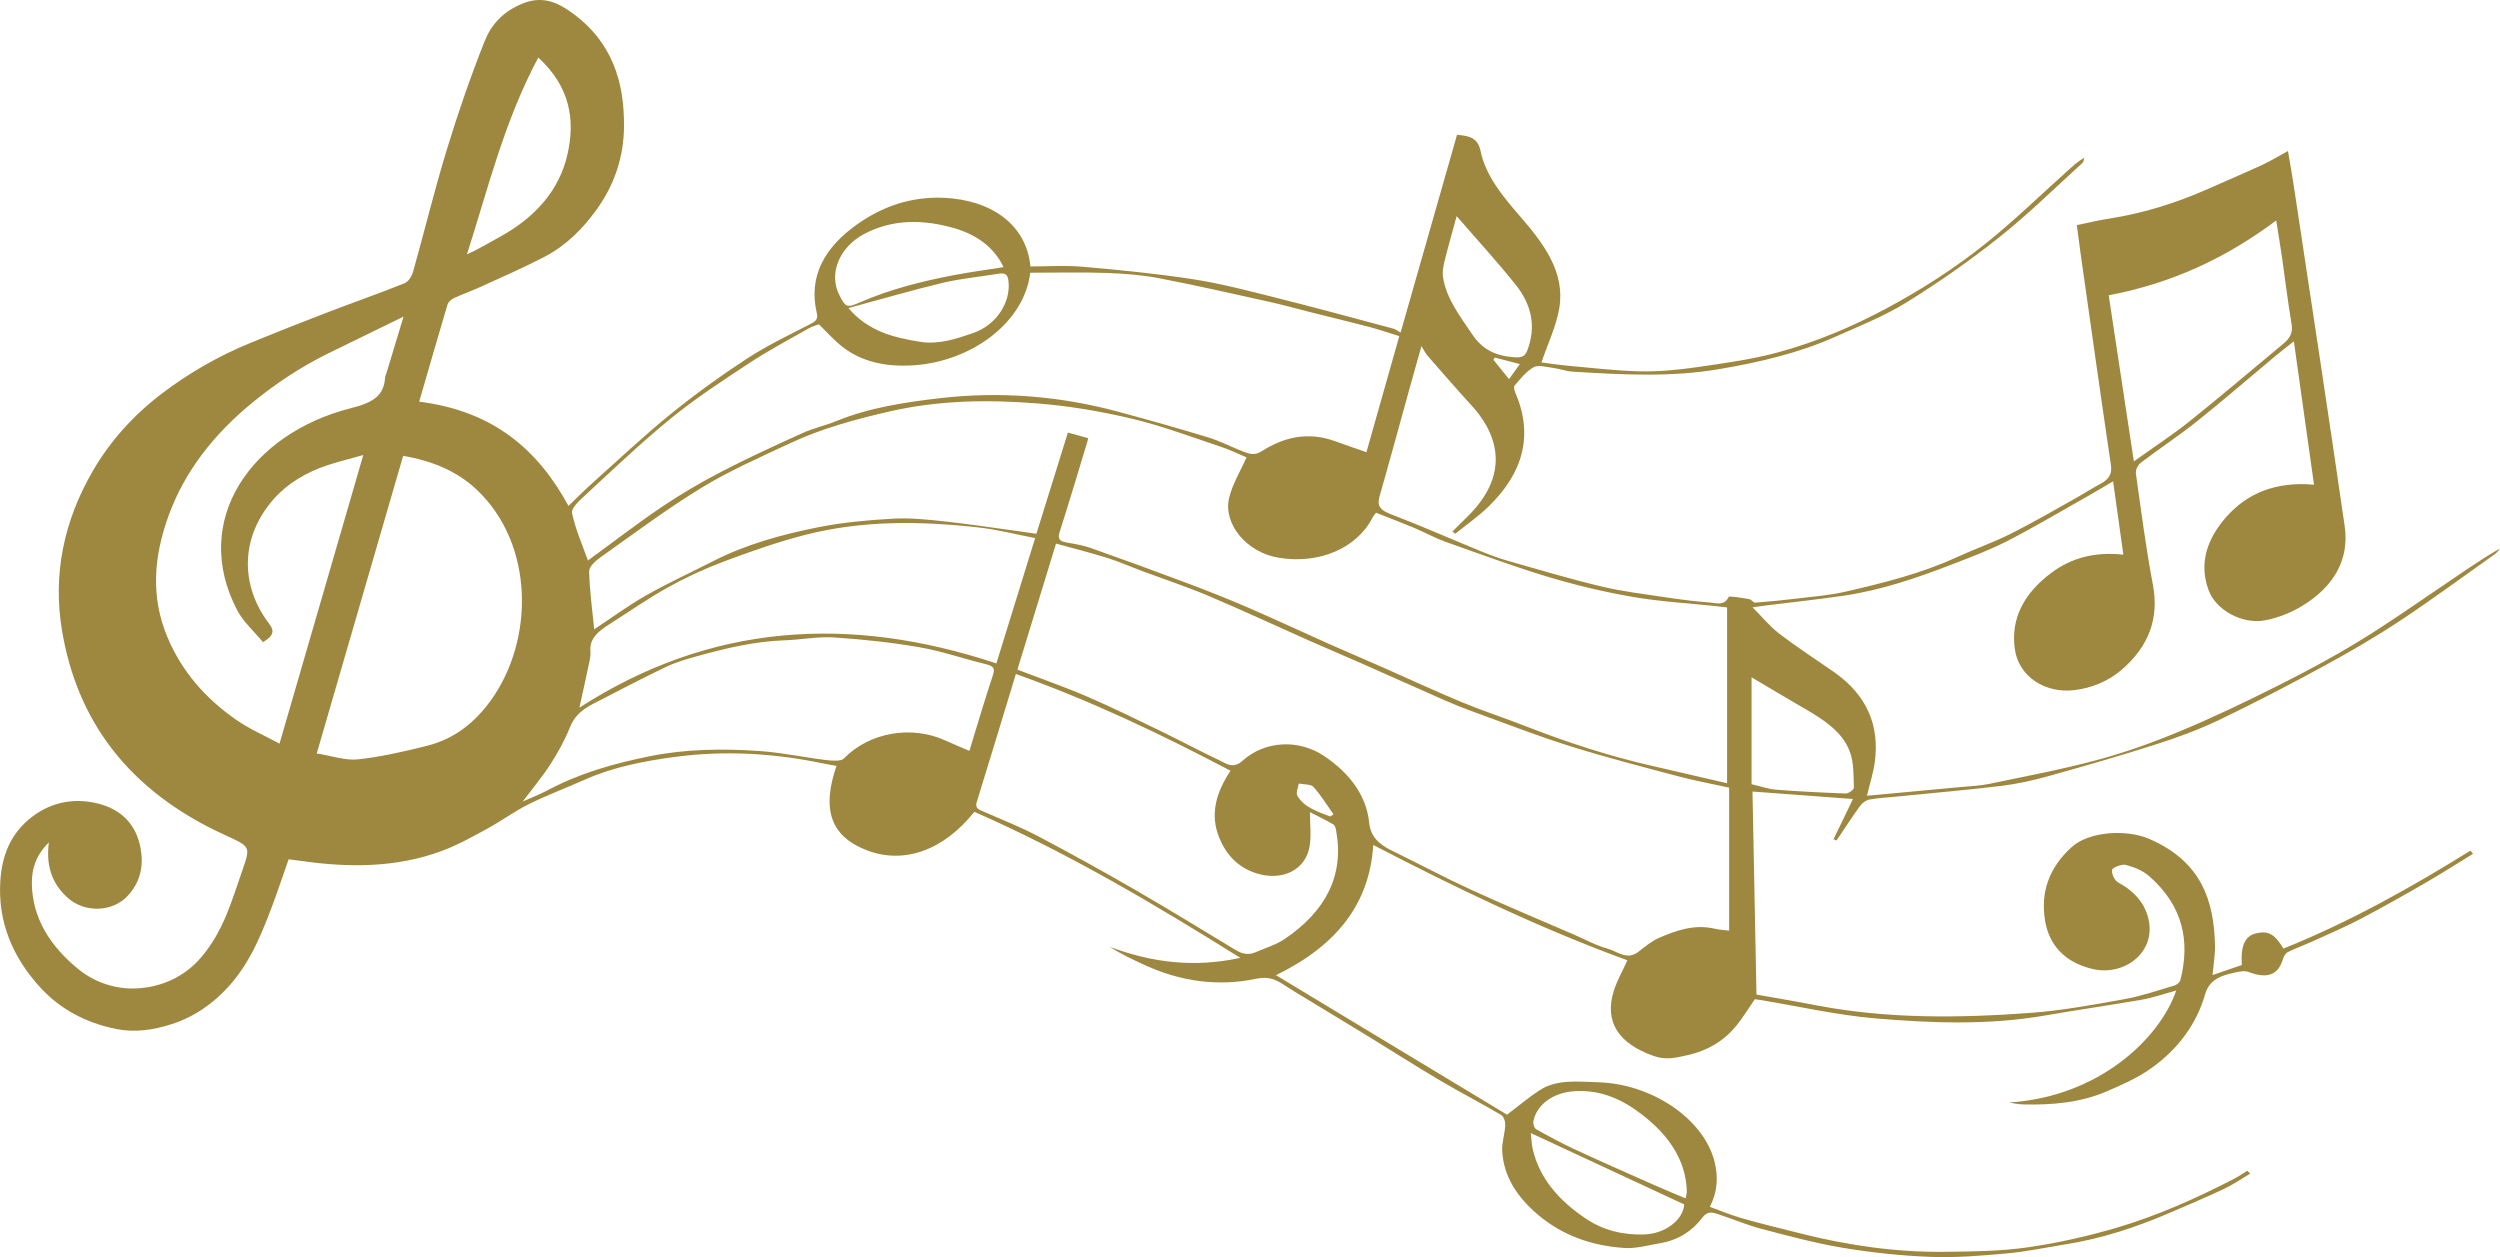 <?xml version="1.0" encoding="UTF-8"?>
<svg id="Capa_1" data-name="Capa 1" xmlns="http://www.w3.org/2000/svg" viewBox="0 0 402.31 202.3">
  <defs>
    <style>
      .cls-1 {
        fill: #9e883f;
        stroke-width: 0px;
      }
    </style>
  </defs>
  <path class="cls-1" d="m362.05,188.9c-1.39.82-2.7,1.74-4.17,2.43-2.95,1.39-5.98,2.67-9,3.96-5.28,2.25-10.76,4.06-16.62,4.98-3.09.49-6.16,1.15-9.28,1.43-4.09.37-8.23.72-12.32.56-4.74-.18-9.51-.69-14.16-1.47-4.43-.74-8.76-1.92-13.08-3.05-2.31-.61-4.5-1.54-6.75-2.29-1.05-.35-1.85-.69-2.79.57-1.51,2.03-3.78,3.54-6.73,4.04-1.9.32-3.84.89-5.71.77-5.33-.34-9.99-2.04-13.86-5.28-3.46-2.91-5.63-6.26-5.84-10.37-.07-1.36.43-2.73.49-4.11.03-.56-.21-1.38-.68-1.66-3.22-1.9-6.59-3.63-9.81-5.54-3.98-2.35-7.84-4.83-11.78-7.24-3.89-2.38-7.81-4.74-11.71-7.11-.3-.18-.6-.38-.9-.57-1.54-.95-2.66-1.97-5.22-1.44-6.13,1.29-12.16.4-17.77-2.15-1.96-.89-3.91-1.8-5.75-2.98,6.64,2.47,13.4,3.41,20.99,1.76-13.89-8.68-27.72-16.88-42.8-23.5-4.99,6.25-11.38,8.49-17.36,6.17-5.71-2.22-7.26-6.47-4.83-13.56-.73-.13-1.46-.25-2.17-.4-7.8-1.63-15.72-2.11-23.63-1.07-5.06.66-10.12,1.64-14.74,3.7-2.98,1.33-6.08,2.49-8.98,3.93-2.35,1.17-4.42,2.72-6.72,3.97-2.36,1.28-4.73,2.62-7.29,3.56-7.29,2.7-14.91,2.71-22.62,1.6-.62-.09-1.24-.16-2.01-.26-.93,2.64-1.79,5.24-2.76,7.81-1.95,5.17-4.08,10.29-8.6,14.36-2.1,1.89-4.51,3.41-7.49,4.37-2.95.94-5.9,1.37-8.9.77-4.9-.99-9.01-3.22-12.1-6.56C1.92,153.98-.35,148.23.05,141.79c.25-4,1.57-7.68,5.21-10.42,3.2-2.41,7.14-3.11,11.18-1.87,3.66,1.13,5.55,3.71,6.16,6.88.53,2.77.11,5.39-1.99,7.72-2.46,2.72-7.01,2.85-9.76.34-2.69-2.46-3.42-5.35-2.99-8.87-2.16,2.12-2.77,4.37-2.73,6.7.1,5.49,2.94,10.02,7.57,13.76,2.53,2.04,5.89,3.2,9.28,3.03,4.17-.21,7.76-1.96,10.32-4.92,3.71-4.28,5.04-9.35,6.77-14.28,1.28-3.66,1.16-3.64-2.84-5.47-15.62-7.12-23.84-18.46-26.25-32.92-1.5-8.98.25-17.62,5.02-25.79,2.77-4.74,6.47-8.88,11.16-12.43,4.31-3.26,9.04-5.98,14.24-8.11,3.98-1.63,8-3.22,12.03-4.77,4.21-1.62,8.5-3.11,12.67-4.79.67-.27,1.19-1.18,1.38-1.87,1.84-6.53,3.43-13.11,5.42-19.61,1.79-5.87,3.8-11.7,6.08-17.44,1.04-2.64,2.97-4.89,6.35-6.18,3.09-1.17,5.47,0,7.42,1.37,6.87,4.81,8.74,11.46,8.67,18.59-.05,4.76-1.49,9.27-4.47,13.37-2.18,3-4.81,5.7-8.4,7.56-3.34,1.73-6.84,3.25-10.29,4.83-1.37.63-2.83,1.13-4.2,1.77-.45.21-.92.63-1.04,1.03-1.54,5.15-3.02,10.32-4.56,15.64,12.08,1.51,19.18,7.87,24.02,16.77,1.5-1.43,2.84-2.78,4.27-4.05,4.03-3.6,7.95-7.3,12.18-10.73,3.9-3.16,8.03-6.15,12.31-8.94,3.19-2.09,6.76-3.78,10.22-5.57.89-.46,1.2-.83.98-1.75-1.38-5.91,1.25-10.59,6.6-14.34,3.99-2.8,8.57-4.42,13.82-4.2,7.63.33,13.33,4.29,13.96,11.05,2.77,0,5.59-.2,8.35.04,5.92.52,11.86,1.1,17.72,2,4.44.68,8.79,1.82,13.13,2.91,6.44,1.61,12.84,3.36,19.25,5.07.33.09.6.32,1.12.62,3.05-10.68,6.05-21.22,9.08-31.82,2.14.16,3.37.57,3.79,2.61.81,3.93,3.51,7.22,6.27,10.4,3.87,4.45,7.37,9.07,6.4,14.87-.49,2.93-1.86,5.75-2.87,8.75,1.1.14,2.65.38,4.2.52,3.91.35,7.82.83,11.74.91,3.02.06,6.08-.24,9.06-.67,4.41-.64,8.89-1.24,13.13-2.4,6.12-1.67,11.86-4.1,17.33-7.03,5.74-3.07,11.1-6.53,15.99-10.44,4.66-3.73,8.88-7.85,13.29-11.8.79-.71,1.57-1.44,2.61-2.04-.08.27-.06.63-.26.81-4.43,4.02-8.67,8.21-13.39,11.97-4.7,3.74-9.7,7.25-14.91,10.48-3.6,2.23-7.72,3.88-11.7,5.64-5.76,2.55-11.95,4-18.35,5.1-7.93,1.37-15.8.91-23.72.43-1.05-.06-2.06-.46-3.11-.6s-2.44-.52-3.14-.13c-1.25.71-2.15,1.88-3.07,2.94-.22.25-.05.82.11,1.2,2.95,6.87,1.21,12.97-4.4,18.37-1.61,1.55-3.52,2.88-5.29,4.31l-.45-.36c.81-.81,1.62-1.63,2.44-2.43,5.82-5.69,6.03-11.94.63-17.87-2.4-2.63-4.73-5.31-7.07-7.99-.33-.37-.53-.83-.98-1.56-.67,2.39-1.27,4.51-1.86,6.62-1.63,5.86-3.21,11.73-4.89,17.58-.43,1.5.08,2.19,1.79,2.85,4.89,1.87,9.64,3.97,14.47,5.95,1.52.62,3.09,1.2,4.69,1.65,4.94,1.41,9.87,2.88,14.89,4.07,3.39.8,6.91,1.22,10.39,1.74,2.23.33,4.48.63,6.73.79,1.08.07,2.48.67,3.21-.86.11-.23,2.18.15,3.32.33.35.06.66.59.95.57,2.26-.17,4.52-.38,6.77-.66,2.64-.32,5.33-.53,7.89-1.13,6.04-1.39,12.04-2.89,17.59-5.43,2.91-1.34,5.99-2.42,8.84-3.84,3.53-1.76,6.91-3.74,10.33-5.65,1.41-.78,2.75-1.66,4.18-2.42,1.37-.73,1.87-1.61,1.66-3.02-1.69-11.38-3.28-22.77-4.9-34.16-.21-1.47-.39-2.95-.59-4.44,1.82-.37,3.5-.79,5.21-1.05,5.61-.87,10.87-2.55,15.89-4.77,2.93-1.3,5.89-2.56,8.8-3.9,1.3-.6,2.5-1.35,4.08-2.21.36,2.12.69,3.94.96,5.76,2.74,18.2,5.54,36.4,8.17,54.62.77,5.32-1.69,9.7-6.86,12.84-1.77,1.07-3.91,1.94-6.03,2.32-3.55.64-7.82-1.59-9.03-4.91-1.57-4.3-.21-8.19,2.76-11.62,3.35-3.86,7.99-5.87,14.22-5.31-1.07-7.58-2.13-15.12-3.24-23.07-1.19.94-2.16,1.68-3.09,2.46-4.17,3.48-8.26,7.03-12.52,10.43-2.9,2.31-6.06,4.39-9.02,6.65-.5.38-.87,1.17-.79,1.73.84,5.99,1.61,11.98,2.74,17.93,1.01,5.36-.64,9.91-5.11,13.72-2.05,1.75-4.73,2.89-7.6,3.22-4.64.52-8.9-2.17-9.52-6.64-.68-4.87,1.48-8.94,5.82-12.2,3.22-2.42,6.99-3.48,11.65-2.97-.54-3.87-1.07-7.68-1.65-11.8-1.52.89-2.77,1.65-4.05,2.37-4.29,2.42-8.52,4.94-12.92,7.21-2.82,1.45-5.87,2.6-8.88,3.76-5.66,2.19-11.42,4.18-17.61,5.08-4.11.6-8.25,1.04-12.37,1.55-.55.07-1.1.15-2.19.3,1.57,1.57,2.75,3.06,4.28,4.23,2.81,2.15,5.83,4.11,8.77,6.15,5.45,3.79,7.38,8.73,6.63,14.48-.22,1.68-.76,3.33-1.27,5.47,5.17-.48,10.18-.94,15.18-1.41,1.52-.14,3.07-.2,4.54-.51,5.81-1.22,11.67-2.31,17.37-3.85,4.57-1.23,9.04-2.84,13.35-4.64,5.3-2.21,10.46-4.68,15.54-7.23,4.46-2.23,8.85-4.58,13.05-7.14,4.55-2.76,8.86-5.79,13.23-8.75,3.14-2.12,6.21-4.31,9.61-6.27-.25.29-.44.64-.75.86-5.11,3.62-10.13,7.33-15.38,10.81-3.87,2.56-7.95,4.93-12.09,7.19-5.59,3.04-11.26,6-17.04,8.77-3.26,1.56-6.75,2.83-10.26,3.95-5.68,1.82-11.44,3.47-17.22,5.08-2.44.68-4.96,1.24-7.5,1.55-5.63.68-11.29,1.16-16.95,1.73-1.44.14-2.9.21-4.3.47-.56.11-1.16.57-1.48,1.01-1.32,1.83-2.54,3.72-3.8,5.58-.16-.07-.32-.13-.48-.2.97-2.01,1.95-4.03,3.13-6.48-5.51-.41-10.7-.8-16.17-1.2.21,10.84.42,21.59.64,32.67,3.05.55,6.32,1.09,9.56,1.72,11.42,2.2,22.97,2.08,34.52,1.23,5.09-.37,10.13-1.31,15.14-2.21,2.74-.49,5.37-1.41,8.03-2.19.39-.12.87-.5.95-.83,1.64-6.31.43-12.06-5.07-16.83-.96-.83-2.37-1.41-3.7-1.76-.62-.16-2.13.42-2.2.79-.11.64.35,1.69.98,2.04,2.78,1.51,4.46,3.57,4.95,6.26.94,5.22-4.16,8.83-9.06,7.67-4.57-1.08-7.04-3.93-7.67-7.85-.72-4.46.61-8.42,4.29-11.77,2.75-2.5,8.75-2.94,12.51-1.31,8.45,3.67,10.4,10.01,10.56,17.17.03,1.47-.24,2.95-.4,4.73,1.72-.59,3.25-1.11,4.71-1.61-.2-3.16.53-4.69,2.32-5.11,1.94-.45,2.98.13,4.38,2.46,10.72-4.31,20.55-9.84,30.1-15.76.14.17.27.34.41.51-2.55,1.56-5.05,3.17-7.65,4.67-3.44,1.99-6.91,3.95-10.45,5.81-2.49,1.3-5.12,2.43-7.7,3.6-1.32.6-2.71,1.09-4,1.74-.4.2-.67.71-.79,1.12-.77,2.61-2.57,3.21-5.55,2.07-.78-.3-2.02.06-2.99.29-2,.47-3.41,1.35-3.97,3.27-1.36,4.74-4.29,8.83-8.73,11.97-2.12,1.51-4.68,2.64-7.17,3.71-4.16,1.79-8.69,2.19-13.31,2.08-.8-.02-1.59-.15-2.38-.31,14.42-.89,24.25-10.24,26.93-18.02-1.96.53-3.67,1.14-5.46,1.46-5.2.91-10.45,1.65-15.65,2.56-9.09,1.58-18.26,1.23-27.35.46-6.2-.53-12.29-1.94-18.43-2.95-.31-.05-.63-.09-.93-.13-.98,1.43-1.86,2.89-2.94,4.23-1.93,2.38-4.51,4.02-7.92,4.78-1.83.41-3.44.82-5.42.12-5.65-1.99-7.97-5.48-6.41-10.48.5-1.61,1.39-3.14,2.19-4.91-14.1-5.15-27.51-11.62-40.9-18.56-.57,9.3-5.74,16.14-15.66,20.95,12.56,7.58,24.99,15.09,37.19,22.45,1.99-1.51,3.52-2.81,5.22-3.92,2.77-1.81,6.09-1.4,9.41-1.3,8.71.26,16.92,5.86,18.72,12.62.67,2.51.55,4.97-.71,7.43,1.75.63,3.42,1.35,5.17,1.84,3.04.87,6.13,1.61,9.21,2.39,7.67,1.95,15.5,3.11,23.53,3.01,4.39-.06,8.83-.09,13.14-.71,4.83-.69,9.63-1.77,14.25-3.12,6.69-1.96,12.94-4.77,18.98-7.88.77-.4,1.48-.89,2.22-1.34.15.16.3.32.46.48l-.07.02ZM95.59,101.3c2.73-1.81,5.41-3.79,8.34-5.46,3.52-2,7.26-3.71,10.9-5.57,5.2-2.66,10.93-4.24,16.77-5.41,3.93-.79,8.02-1.16,12.06-1.39,2.75-.16,5.55.13,8.3.43,4.01.43,7.99,1.05,11.98,1.59.92.12,1.84.26,2.84.41,1.71-5.49,3.36-10.82,5.07-16.29,1.19.33,2.19.6,3.27.9-.11.44-.18.74-.28,1.04-1.43,4.69-2.82,9.39-4.32,14.07-.33,1.03-.1,1.47,1.12,1.68,1.31.23,2.65.45,3.87.88,5.23,1.85,10.45,3.75,15.63,5.7,3.27,1.23,6.51,2.51,9.69,3.89,4.49,1.94,8.91,4.01,13.37,6,2.77,1.23,5.56,2.41,8.34,3.63,4.25,1.87,8.45,3.84,12.76,5.62,3.43,1.42,7,2.58,10.47,3.94,6.56,2.56,13.27,4.74,20.26,6.33.36.08.73.17,1.09.25,3.61.84,7.23,1.67,10.81,2.5v-28.29c-.72-.09-1.21-.15-1.7-.2-4.51-.48-9.08-.73-13.52-1.5-4.6-.8-9.17-1.89-13.59-3.22-5.6-1.69-11.06-3.71-16.54-5.66-1.76-.63-3.37-1.54-5.09-2.26-2-.84-4.03-1.6-6.05-2.4-.27.36-.44.53-.53.72-2.59,5.09-8.74,7.59-15.15,6.52-5.27-.88-8.91-5.5-7.98-9.57.51-2.21,1.81-4.3,2.81-6.58-1.11-.46-2.61-1.21-4.22-1.74-4.72-1.57-9.38-3.33-14.25-4.49-4.92-1.17-10.01-2.03-15.09-2.44-8.04-.65-16.07-.53-24.01,1.31-5.48,1.27-10.84,2.73-15.8,5.05-4.86,2.27-9.83,4.46-14.31,7.19-5.65,3.45-10.88,7.38-16.23,11.17-.84.59-1.89,1.54-1.87,2.3.07,3.13.51,6.25.82,9.38l-.04-.03Zm68.13,6.46c3.96,1.51,7.73,2.82,11.36,4.39,4.04,1.74,7.95,3.69,11.89,5.59,3.08,1.49,6.07,3.11,9.17,4.57,1.15.54,2.28,1.5,3.79.13,3.63-3.28,9.11-3.54,13.25-.72,4.04,2.75,6.7,6.3,7.15,10.64.24,2.34,1.6,3.52,3.73,4.56,4.26,2.08,8.42,4.31,12.74,6.29,5.43,2.49,10.97,4.8,16.47,7.18,1.82.79,3.57,1.77,5.49,2.29,1.52.41,3.02,1.91,4.88.5,1.06-.81,2.1-1.72,3.35-2.26,2.79-1.2,5.69-2.24,8.99-1.46.76.18,1.58.21,2.28.3v-23.01c-2.92-.64-5.62-1.14-8.25-1.84-5.86-1.56-11.74-3.07-17.49-4.88-5.33-1.68-10.51-3.71-15.74-5.61-1.49-.54-2.96-1.14-4.4-1.77-4.36-1.92-8.7-3.87-13.06-5.8-2.88-1.27-5.79-2.5-8.67-3.77-5.4-2.4-10.74-4.89-16.2-7.2-3.41-1.44-6.98-2.62-10.48-3.92-1.93-.72-3.81-1.56-5.79-2.18-2.68-.84-5.42-1.52-8.24-2.3-2.12,6.9-4.16,13.59-6.22,20.29h0Zm2.07-63.87c-.94,8.01-9.46,14.3-18.81,14.9-4.23.27-8.19-.47-11.4-2.97-1.36-1.05-2.46-2.33-3.8-3.63-.44.17-1.12.35-1.68.67-3.24,1.85-6.57,3.62-9.65,5.65-4.28,2.82-8.6,5.65-12.49,8.82-4.89,3.99-9.4,8.32-14,12.56-.85.78-2.07,1.92-1.9,2.71.55,2.59,1.66,5.09,2.55,7.6,3.95-2.88,7.8-5.86,11.87-8.61,3.07-2.07,6.32-3.98,9.67-5.71,4.23-2.2,8.62-4.2,13-6.19,1.7-.77,3.62-1.19,5.36-1.9,5.34-2.19,11.14-3.07,16.89-3.73,9.66-1.1,19.24-.32,28.56,2.2,4.85,1.31,9.68,2.67,14.47,4.13,1.91.58,3.67,1.52,5.53,2.24.97.38,1.9.73,3,.03,3.6-2.31,7.51-3.26,11.91-1.65,1.63.6,3.29,1.15,5.02,1.76,1.75-6.16,3.52-12.44,5.29-18.68-1.85-.57-3.36-1.09-4.9-1.5-3.13-.82-6.29-1.57-9.43-2.36-2.17-.54-4.32-1.16-6.5-1.64-5.95-1.32-11.89-2.68-17.89-3.83-2.78-.53-5.67-.74-8.53-.84-3.99-.14-8-.03-12.15-.03h0Zm45.01,86.81c0,1.91.24,3.72-.05,5.48-.62,3.8-4.4,5.71-8.65,4.33-3.04-.99-4.83-3.12-5.88-5.67-1.54-3.75-.56-7.24,1.8-10.81-11.06-5.82-22.34-11.22-34.54-15.57-2.12,6.95-4.19,13.81-6.31,20.65-.29.95.34,1.17,1.13,1.51,2.95,1.28,5.97,2.48,8.78,3.96,5.33,2.81,10.59,5.73,15.77,8.72,5.4,3.12,10.69,6.38,16.01,9.59,1.02.61,2.03.85,3.18.35,1.56-.68,3.29-1.19,4.63-2.09,6.7-4.5,9.68-10.31,8.34-17.52-.06-.34-.18-.81-.47-.98-1.23-.71-2.53-1.34-3.75-1.97v.02ZM58.45,73.23c-2.27.64-4.01,1.06-5.68,1.61-3.46,1.14-6.47,2.94-8.66,5.4-5.38,6.03-5.6,13.85-.77,20.17.94,1.23.54,2-1.02,2.93-1.44-1.75-3.18-3.29-4.14-5.12-7.62-14.55,2.36-28.52,18.31-32.54,3.54-.89,5.29-1.98,5.48-4.93.02-.26.16-.51.24-.77.87-2.87,1.73-5.74,2.73-9.03-4.33,2.11-8.2,3.99-12.06,5.89-4.44,2.18-8.44,4.84-12.14,7.85-6.32,5.15-10.99,11.13-13.58,18.21-2.4,6.57-2.99,13.11-.17,19.75,2.26,5.33,6,9.73,11.16,13.28,2.04,1.41,4.45,2.45,6.83,3.74,4.5-15.52,8.92-30.74,13.48-46.44h-.01Zm108.13,13.36c-3.17-.61-6.08-1.37-9.06-1.7-9.38-1.06-18.78-1.17-27.93,1.18-4.46,1.14-8.8,2.68-13.07,4.28-3.13,1.17-6.17,2.58-9.03,4.17-3.32,1.85-6.39,4.01-9.57,6.03-1.69,1.07-3.08,2.24-2.91,4.26.08.94-.22,1.9-.42,2.85-.39,1.89-.81,3.78-1.35,6.22,21.04-13.56,43.42-14.99,67.1-7.12,2.12-6.86,4.16-13.44,6.24-20.17Zm-115.6,34.66c2.46.39,4.62,1.17,6.63.95,3.75-.41,7.46-1.27,11.1-2.18,4.63-1.16,7.86-3.96,10.27-7.3,7.01-9.71,7.05-25.19-2.33-33.98-3.12-2.92-7.07-4.57-11.77-5.39-4.63,15.96-9.23,31.8-13.91,47.9h0Zm33.13,7.74c1.52-.69,2.88-1.21,4.14-1.88,5.04-2.69,10.62-4.27,16.34-5.42,5.79-1.17,11.76-1.24,17.68-.83,3.57.25,7.08,1.01,10.64,1.45.95.12,2.44.22,2.87-.23,4.15-4.27,10.91-5.38,16.3-2.94,1.28.58,2.59,1.12,3.92,1.69,1.25-4.07,2.44-8.15,3.79-12.2.37-1.12.06-1.46-1.21-1.77-3.56-.85-7.01-2.08-10.61-2.7-4.52-.78-9.14-1.28-13.75-1.58-2.61-.17-5.28.37-7.93.46-4.94.16-9.6,1.31-14.24,2.59-1.72.47-3.46,1-5.02,1.76-3.94,1.9-7.8,3.92-11.67,5.92-1.69.87-2.94,1.97-3.61,3.66-.82,2.05-1.91,4.05-3.13,5.95-1.3,2.03-2.9,3.93-4.5,6.06h0Zm255.23-81.47c1.35,8.88,2.68,17.67,4.05,26.73,3.18-2.28,6.21-4.25,8.96-6.45,5.12-4.09,10.08-8.33,15.11-12.5,1.03-.85,1.54-1.78,1.32-3.09-.6-3.53-1.02-7.09-1.53-10.64-.28-1.92-.59-3.83-.95-6.09-7.96,5.95-16.63,10.08-26.96,12.04h0ZM86.62,9.26c-5.53,10.39-8.08,21.11-11.48,31.68,1.89-.85,3.54-1.86,5.24-2.79,5.82-3.18,9.64-7.59,10.94-13.3,1.26-5.58.44-10.86-4.7-15.6h0Zm74.88,33.73c-1.56-3.28-4.46-5.28-8-6.29-4.85-1.38-9.79-1.51-14.45.96-3.89,2.07-5.84,6.32-3.91,9.97.99,1.87,1.15,1.94,3.33.99,4.77-2.07,9.87-3.36,15.07-4.35,2.57-.49,5.17-.84,7.95-1.28h0Zm120.37,66.01v17.2c1.56.36,2.74.79,3.96.88,3.73.29,7.48.48,11.22.61.43.01,1.29-.61,1.28-.93-.07-1.9.03-3.87-.6-5.66-1.29-3.72-5.04-5.75-8.61-7.82-2.5-1.45-4.96-2.93-7.26-4.29h.01Zm-10.62,83.85c.08-.41.18-.71.19-1.01.01-.42-.02-.85-.07-1.28-.51-4.58-3.27-8.23-7.16-11.22-2.99-2.3-6.48-4.03-10.87-3.74-3.36.22-6.03,2.11-6.58,4.82-.08.42.11,1.11.47,1.31,2.02,1.14,4.08,2.25,6.21,3.24,4.11,1.91,8.27,3.74,12.42,5.58,1.7.76,3.43,1.47,5.4,2.3h-.01Zm-36.84-158.08c-.65,2.4-1.34,4.8-1.94,7.22-.21.86-.39,1.79-.25,2.65.54,3.44,2.76,6.29,4.75,9.24,1.54,2.28,3.62,3.4,6.71,3.61,1.34.09,1.76-.2,2.13-1.17,1.42-3.78.65-7.32-1.9-10.5-2.99-3.74-6.27-7.31-9.51-11.05h0Zm36.62,159.05c-8.24-3.83-16.38-7.62-24.68-11.48.1.89.11,1.69.28,2.47,1.05,4.76,4.24,8.42,8.65,11.35,2.7,1.79,5.85,2.62,9.37,2.49,3.37-.13,6.22-2.37,6.38-4.83h0ZM136.54,49.58c3.12,3.7,7.26,4.76,11.58,5.43,2.97.46,5.75-.48,8.42-1.39,3.85-1.31,6.21-5.07,5.73-8.53-.13-.91-.52-1.22-1.59-1.04-2.96.49-5.98.76-8.87,1.44-5,1.19-9.91,2.64-15.27,4.08h0Zm77.51,81.81c.18-.11.36-.23.54-.34-1.05-1.49-2-3.05-3.23-4.43-.38-.43-1.55-.37-2.36-.53-.09.67-.51,1.48-.21,1.99,1.07,1.83,3.22,2.53,5.26,3.31h0Zm26.49-73.85c-.07.12-.15.24-.22.35.78.97,1.56,1.93,2.52,3.12.66-.93,1.18-1.64,1.74-2.42-1.52-.4-2.78-.72-4.03-1.05h-.01Z"/>
</svg>